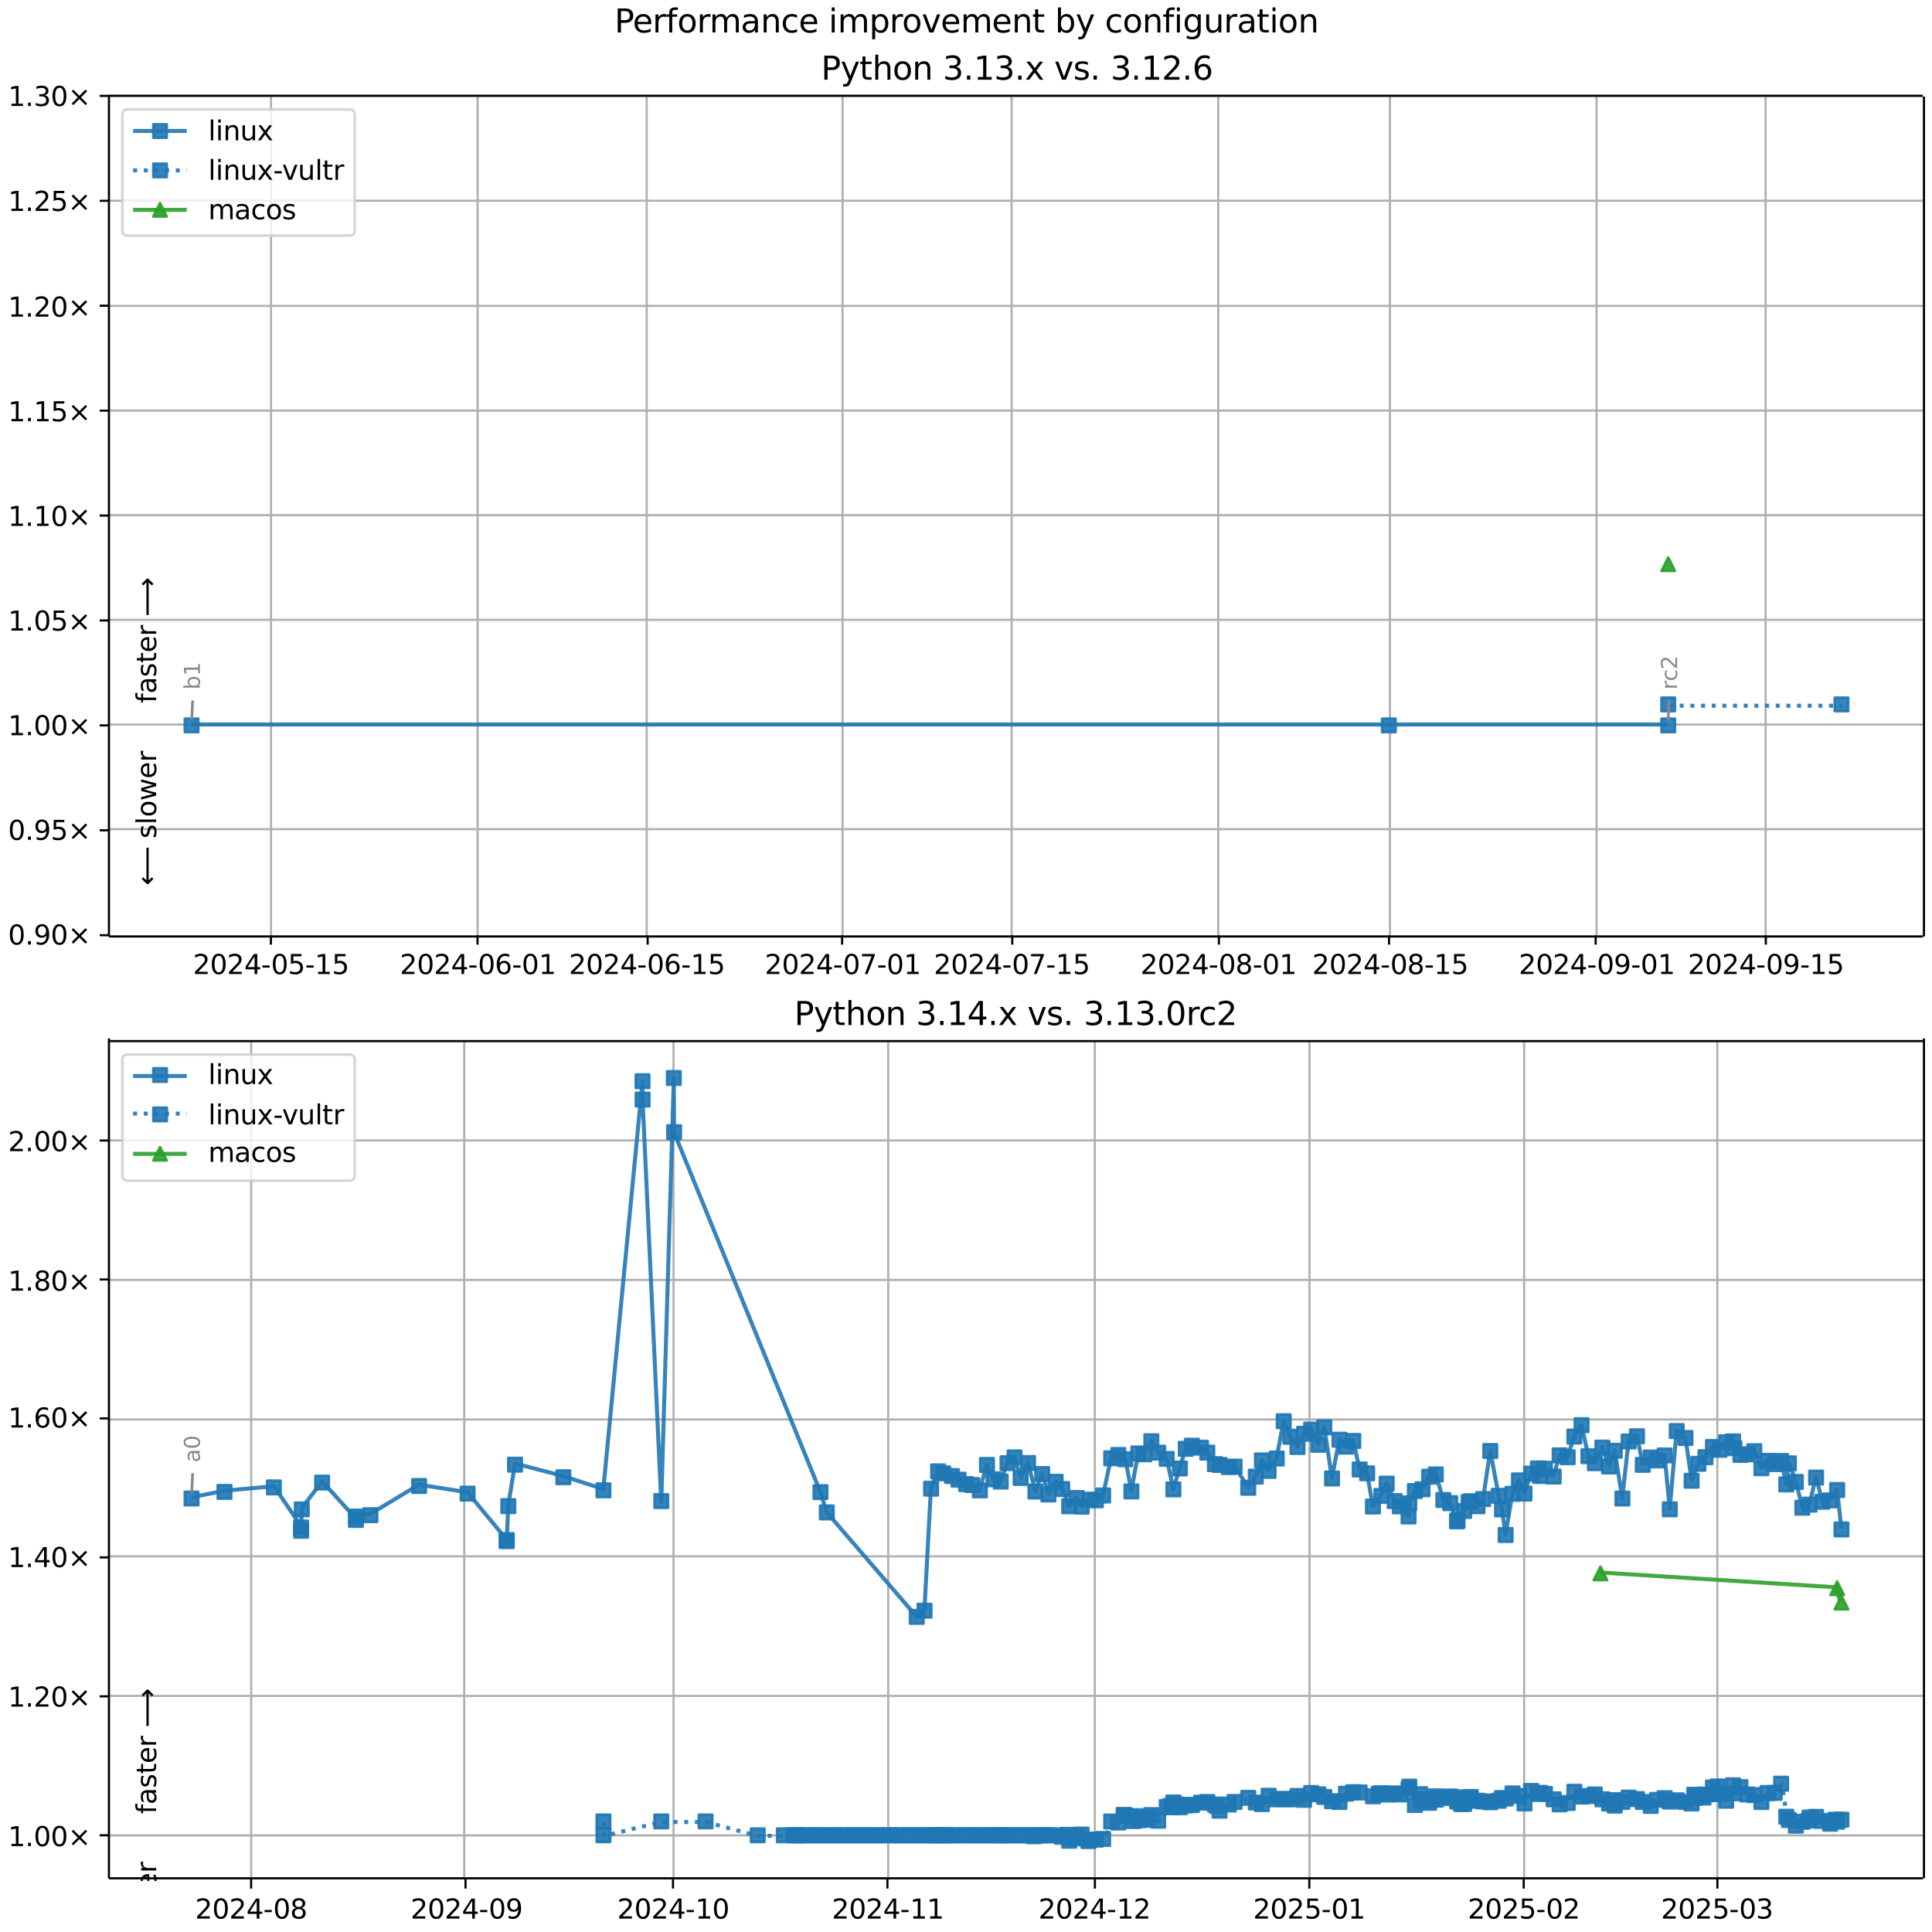 <?xml version="1.0" encoding="UTF-8"?>
<!DOCTYPE svg  PUBLIC '-//W3C//DTD SVG 1.1//EN'  'http://www.w3.org/Graphics/SVG/1.1/DTD/svg11.dtd'>
<svg width="720pt" height="720pt" version="1.1" viewBox="0 0 720 720" xmlns="http://www.w3.org/2000/svg" xmlns:xlink="http://www.w3.org/1999/xlink">
<defs>
<style type="text/css">*{stroke-linejoin: round; stroke-linecap: butt}</style>
</defs>
<path d="m0 720h720v-720h-720z" fill="#fff"/>
<path d="m40.6 349h676v-313h-676z" fill="#fff"/>
<path d="m101 349v-313" clip-path="url(#f)" fill="none" stroke="#b0b0b0" stroke-linecap="square" stroke-width=".8"/>
<defs>
<path id="i" d="m0 0v3.5" stroke="#000" stroke-width=".8"/>
</defs>
<use x="100.953" y="348.529" stroke="#000000" stroke-width=".8" xlink:href="#i"/>
<g transform="translate(71.9 363) scale(.1 -.1)">
<defs>
<path id="c" transform="scale(.016)" d="m1228 531h2203v-531h-2962v531q359 372 979 998 621 627 780 809 303 340 423 576 121 236 121 464 0 372-261 606-261 235-680 235-297 0-627-103-329-103-704-313v638q381 153 712 231 332 78 607 78 725 0 1156-363 431-362 431-968 0-288-108-546-107-257-392-607-78-91-497-524-418-433-1181-1211z"/>
<path id="b" transform="scale(.016)" d="m2034 4250q-487 0-733-480-245-479-245-1442 0-959 245-1439 246-480 733-480 491 0 736 480 246 480 246 1439 0 963-246 1442-245 480-736 480zm0 500q785 0 1199-621 414-620 414-1801 0-1178-414-1799-414-620-1199-620-784 0-1198 620-414 621-414 1799 0 1181 414 1801 414 621 1198 621z"/>
<path id="j" transform="scale(.016)" d="m2419 4116-1594-2491h1594v2491zm-166 550h794v-3041h666v-525h-666v-1100h-628v1100h-2106v609l1940 2957z"/>
<path id="e" transform="scale(.016)" d="m313 2009h1684v-512h-1684v512z"/>
<path id="m" transform="scale(.016)" d="m691 4666h2478v-532h-1900v-1143q137 47 274 70 138 23 276 23 781 0 1237-428 457-428 457-1159 0-753-469-1171-469-417-1322-417-294 0-599 50-304 50-629 150v635q281-153 581-228t634-75q541 0 856 284 316 284 316 772 0 487-316 771-315 285-856 285-253 0-505-56-251-56-513-175v2344z"/>
<path id="d" transform="scale(.016)" d="m794 531h1031v3560l-1122-225v575l1116 225h631v-4135h1031v-531h-2687v531z"/>
</defs>
<use xlink:href="#c"/>
<use transform="translate(63.6)" xlink:href="#b"/>
<use transform="translate(127)" xlink:href="#c"/>
<use transform="translate(191)" xlink:href="#j"/>
<use transform="translate(254)" xlink:href="#e"/>
<use transform="translate(291)" xlink:href="#b"/>
<use transform="translate(354)" xlink:href="#m"/>
<use transform="translate(418)" xlink:href="#e"/>
<use transform="translate(454)" xlink:href="#d"/>
<use transform="translate(518)" xlink:href="#m"/>
</g>
<path d="m178 349v-313" clip-path="url(#f)" fill="none" stroke="#b0b0b0" stroke-linecap="square" stroke-width=".8"/>
<use x="177.953" y="348.529" stroke="#000000" stroke-width=".8" xlink:href="#i"/>
<g transform="translate(149 363) scale(.1 -.1)">
<defs>
<path id="ag" transform="scale(.016)" d="m2113 2584q-425 0-674-291-248-290-248-796 0-503 248-796 249-292 674-292t673 292q248 293 248 796 0 506-248 796-248 291-673 291zm1253 1979v-575q-238 112-480 171-242 60-480 60-625 0-955-422-329-422-376-1275 184 272 462 417 279 145 613 145 703 0 1111-427 408-426 408-1160 0-719-425-1154-425-434-1131-434-810 0-1238 620-428 621-428 1799 0 1106 525 1764t1409 658q238 0 480-47t505-140z"/>
</defs>
<use xlink:href="#c"/>
<use transform="translate(63.6)" xlink:href="#b"/>
<use transform="translate(127)" xlink:href="#c"/>
<use transform="translate(191)" xlink:href="#j"/>
<use transform="translate(254)" xlink:href="#e"/>
<use transform="translate(291)" xlink:href="#b"/>
<use transform="translate(354)" xlink:href="#ag"/>
<use transform="translate(418)" xlink:href="#e"/>
<use transform="translate(454)" xlink:href="#b"/>
<use transform="translate(518)" xlink:href="#d"/>
</g>
<path d="m241 349v-313" clip-path="url(#f)" fill="none" stroke="#b0b0b0" stroke-linecap="square" stroke-width=".8"/>
<use x="241.365" y="348.529" stroke="#000000" stroke-width=".8" xlink:href="#i"/>
<g transform="translate(212 363) scale(.1 -.1)">
<use xlink:href="#c"/>
<use transform="translate(63.6)" xlink:href="#b"/>
<use transform="translate(127)" xlink:href="#c"/>
<use transform="translate(191)" xlink:href="#j"/>
<use transform="translate(254)" xlink:href="#e"/>
<use transform="translate(291)" xlink:href="#b"/>
<use transform="translate(354)" xlink:href="#ag"/>
<use transform="translate(418)" xlink:href="#e"/>
<use transform="translate(454)" xlink:href="#d"/>
<use transform="translate(518)" xlink:href="#m"/>
</g>
<path d="m314 349v-313" clip-path="url(#f)" fill="none" stroke="#b0b0b0" stroke-linecap="square" stroke-width=".8"/>
<use x="313.835" y="348.529" stroke="#000000" stroke-width=".8" xlink:href="#i"/>
<g transform="translate(285 363) scale(.1 -.1)">
<defs>
<path id="am" transform="scale(.016)" d="m525 4666h3e3v-269l-1694-4397h-659l1594 4134h-2241v532z"/>
</defs>
<use xlink:href="#c"/>
<use transform="translate(63.6)" xlink:href="#b"/>
<use transform="translate(127)" xlink:href="#c"/>
<use transform="translate(191)" xlink:href="#j"/>
<use transform="translate(254)" xlink:href="#e"/>
<use transform="translate(291)" xlink:href="#b"/>
<use transform="translate(354)" xlink:href="#am"/>
<use transform="translate(418)" xlink:href="#e"/>
<use transform="translate(454)" xlink:href="#b"/>
<use transform="translate(518)" xlink:href="#d"/>
</g>
<path d="m377 349v-313" clip-path="url(#f)" fill="none" stroke="#b0b0b0" stroke-linecap="square" stroke-width=".8"/>
<use x="377.247" y="348.529" stroke="#000000" stroke-width=".8" xlink:href="#i"/>
<g transform="translate(348 363) scale(.1 -.1)">
<use xlink:href="#c"/>
<use transform="translate(63.6)" xlink:href="#b"/>
<use transform="translate(127)" xlink:href="#c"/>
<use transform="translate(191)" xlink:href="#j"/>
<use transform="translate(254)" xlink:href="#e"/>
<use transform="translate(291)" xlink:href="#b"/>
<use transform="translate(354)" xlink:href="#am"/>
<use transform="translate(418)" xlink:href="#e"/>
<use transform="translate(454)" xlink:href="#d"/>
<use transform="translate(518)" xlink:href="#m"/>
</g>
<path d="m454 349v-313" clip-path="url(#f)" fill="none" stroke="#b0b0b0" stroke-linecap="square" stroke-width=".8"/>
<use x="454.247" y="348.529" stroke="#000000" stroke-width=".8" xlink:href="#i"/>
<g transform="translate(425 363) scale(.1 -.1)">
<defs>
<path id="af" transform="scale(.016)" d="m2034 2216q-450 0-708-241-257-241-257-662 0-422 257-663 258-241 708-241t709 242q260 243 260 662 0 421-258 662-257 241-711 241zm-631 268q-406 100-633 378-226 279-226 679 0 559 398 884 399 325 1092 325 697 0 1094-325t397-884q0-400-227-679-226-278-629-378 456-106 710-416 255-309 255-755 0-679-414-1042-414-362-1186-362-771 0-1186 362-414 363-414 1042 0 446 256 755 257 310 713 416zm-231 997q0-362 226-565 227-203 636-203 407 0 636 203 230 203 230 565 0 363-230 566-229 203-636 203-409 0-636-203-226-203-226-566z"/>
</defs>
<use xlink:href="#c"/>
<use transform="translate(63.6)" xlink:href="#b"/>
<use transform="translate(127)" xlink:href="#c"/>
<use transform="translate(191)" xlink:href="#j"/>
<use transform="translate(254)" xlink:href="#e"/>
<use transform="translate(291)" xlink:href="#b"/>
<use transform="translate(354)" xlink:href="#af"/>
<use transform="translate(418)" xlink:href="#e"/>
<use transform="translate(454)" xlink:href="#b"/>
<use transform="translate(518)" xlink:href="#d"/>
</g>
<path d="m518 349v-313" clip-path="url(#f)" fill="none" stroke="#b0b0b0" stroke-linecap="square" stroke-width=".8"/>
<use x="517.659" y="348.529" stroke="#000000" stroke-width=".8" xlink:href="#i"/>
<g transform="translate(489 363) scale(.1 -.1)">
<use xlink:href="#c"/>
<use transform="translate(63.6)" xlink:href="#b"/>
<use transform="translate(127)" xlink:href="#c"/>
<use transform="translate(191)" xlink:href="#j"/>
<use transform="translate(254)" xlink:href="#e"/>
<use transform="translate(291)" xlink:href="#b"/>
<use transform="translate(354)" xlink:href="#af"/>
<use transform="translate(418)" xlink:href="#e"/>
<use transform="translate(454)" xlink:href="#d"/>
<use transform="translate(518)" xlink:href="#m"/>
</g>
<path d="m595 349v-313" clip-path="url(#f)" fill="none" stroke="#b0b0b0" stroke-linecap="square" stroke-width=".8"/>
<use x="594.659" y="348.529" stroke="#000000" stroke-width=".8" xlink:href="#i"/>
<g transform="translate(566 363) scale(.1 -.1)">
<defs>
<path id="ad" transform="scale(.016)" d="m703 97v575q238-113 481-172 244-59 479-59 625 0 954 420 330 420 377 1277-181-269-460-413-278-144-615-144-700 0-1108 423-408 424-408 1159 0 718 425 1152 425 435 1131 435 810 0 1236-621 427-620 427-1801 0-1103-524-1761-523-658-1407-658-238 0-482 47-243 47-506 141zm1256 1978q425 0 673 290 249 291 249 798 0 503-249 795-248 292-673 292t-673-292-248-795q0-507 248-798 248-290 673-290z"/>
</defs>
<use xlink:href="#c"/>
<use transform="translate(63.6)" xlink:href="#b"/>
<use transform="translate(127)" xlink:href="#c"/>
<use transform="translate(191)" xlink:href="#j"/>
<use transform="translate(254)" xlink:href="#e"/>
<use transform="translate(291)" xlink:href="#b"/>
<use transform="translate(354)" xlink:href="#ad"/>
<use transform="translate(418)" xlink:href="#e"/>
<use transform="translate(454)" xlink:href="#b"/>
<use transform="translate(518)" xlink:href="#d"/>
</g>
<path d="m658 349v-313" clip-path="url(#f)" fill="none" stroke="#b0b0b0" stroke-linecap="square" stroke-width=".8"/>
<use x="658.071" y="348.529" stroke="#000000" stroke-width=".8" xlink:href="#i"/>
<g transform="translate(629 363) scale(.1 -.1)">
<use xlink:href="#c"/>
<use transform="translate(63.6)" xlink:href="#b"/>
<use transform="translate(127)" xlink:href="#c"/>
<use transform="translate(191)" xlink:href="#j"/>
<use transform="translate(254)" xlink:href="#e"/>
<use transform="translate(291)" xlink:href="#b"/>
<use transform="translate(354)" xlink:href="#ad"/>
<use transform="translate(418)" xlink:href="#e"/>
<use transform="translate(454)" xlink:href="#d"/>
<use transform="translate(518)" xlink:href="#m"/>
</g>
<path d="m40.6 349h676" clip-path="url(#f)" fill="none" stroke="#b0b0b0" stroke-linecap="square" stroke-width=".8"/>
<defs>
<path id="k" d="m0 0h-3.5" stroke="#000" stroke-width=".8"/>
</defs>
<use x="40.646" y="348.529" stroke="#000000" stroke-width=".8" xlink:href="#k"/>
<g transform="translate(3 352) scale(.1 -.1)">
<defs>
<path id="g" transform="scale(.016)" d="m684 794h660v-794h-660v794z"/>
<path id="l" transform="scale(.016)" d="m4488 3438-1429-1435 1429-1428-372-378-1435 1434-1434-1434-369 378 1425 1428-1425 1435 369 378 1434-1435 1435 1435 372-378z"/>
</defs>
<use xlink:href="#b"/>
<use transform="translate(63.6)" xlink:href="#g"/>
<use transform="translate(95.4)" xlink:href="#ad"/>
<use transform="translate(159)" xlink:href="#b"/>
<use transform="translate(223)" xlink:href="#l"/>
</g>
<path d="m40.6 309h676" clip-path="url(#f)" fill="none" stroke="#b0b0b0" stroke-linecap="square" stroke-width=".8"/>
<use x="40.646" y="309.429" stroke="#000000" stroke-width=".8" xlink:href="#k"/>
<g transform="translate(3 313) scale(.1 -.1)">
<use xlink:href="#b"/>
<use transform="translate(63.6)" xlink:href="#g"/>
<use transform="translate(95.4)" xlink:href="#ad"/>
<use transform="translate(159)" xlink:href="#m"/>
<use transform="translate(223)" xlink:href="#l"/>
</g>
<path d="m40.6 270h676" clip-path="url(#f)" fill="none" stroke="#b0b0b0" stroke-linecap="square" stroke-width=".8"/>
<use x="40.646" y="270.33" stroke="#000000" stroke-width=".8" xlink:href="#k"/>
<g transform="translate(3 274) scale(.1 -.1)">
<use xlink:href="#d"/>
<use transform="translate(63.6)" xlink:href="#g"/>
<use transform="translate(95.4)" xlink:href="#b"/>
<use transform="translate(159)" xlink:href="#b"/>
<use transform="translate(223)" xlink:href="#l"/>
</g>
<path d="m40.6 231h676" clip-path="url(#f)" fill="none" stroke="#b0b0b0" stroke-linecap="square" stroke-width=".8"/>
<use x="40.646" y="231.23" stroke="#000000" stroke-width=".8" xlink:href="#k"/>
<g transform="translate(3 235) scale(.1 -.1)">
<use xlink:href="#d"/>
<use transform="translate(63.6)" xlink:href="#g"/>
<use transform="translate(95.4)" xlink:href="#b"/>
<use transform="translate(159)" xlink:href="#m"/>
<use transform="translate(223)" xlink:href="#l"/>
</g>
<path d="m40.6 192h676" clip-path="url(#f)" fill="none" stroke="#b0b0b0" stroke-linecap="square" stroke-width=".8"/>
<use x="40.646" y="192.131" stroke="#000000" stroke-width=".8" xlink:href="#k"/>
<g transform="translate(3 196) scale(.1 -.1)">
<use xlink:href="#d"/>
<use transform="translate(63.6)" xlink:href="#g"/>
<use transform="translate(95.4)" xlink:href="#d"/>
<use transform="translate(159)" xlink:href="#b"/>
<use transform="translate(223)" xlink:href="#l"/>
</g>
<path d="m40.6 153h676" clip-path="url(#f)" fill="none" stroke="#b0b0b0" stroke-linecap="square" stroke-width=".8"/>
<use x="40.646" y="153.031" stroke="#000000" stroke-width=".8" xlink:href="#k"/>
<g transform="translate(3 157) scale(.1 -.1)">
<use xlink:href="#d"/>
<use transform="translate(63.6)" xlink:href="#g"/>
<use transform="translate(95.4)" xlink:href="#d"/>
<use transform="translate(159)" xlink:href="#m"/>
<use transform="translate(223)" xlink:href="#l"/>
</g>
<path d="m40.6 114h676" clip-path="url(#f)" fill="none" stroke="#b0b0b0" stroke-linecap="square" stroke-width=".8"/>
<use x="40.646" y="113.932" stroke="#000000" stroke-width=".8" xlink:href="#k"/>
<g transform="translate(3 118) scale(.1 -.1)">
<use xlink:href="#d"/>
<use transform="translate(63.6)" xlink:href="#g"/>
<use transform="translate(95.4)" xlink:href="#c"/>
<use transform="translate(159)" xlink:href="#b"/>
<use transform="translate(223)" xlink:href="#l"/>
</g>
<path d="m40.6 74.8h676" clip-path="url(#f)" fill="none" stroke="#b0b0b0" stroke-linecap="square" stroke-width=".8"/>
<use x="40.646" y="74.832" stroke="#000000" stroke-width=".8" xlink:href="#k"/>
<g transform="translate(3 78.6) scale(.1 -.1)">
<use xlink:href="#d"/>
<use transform="translate(63.6)" xlink:href="#g"/>
<use transform="translate(95.4)" xlink:href="#c"/>
<use transform="translate(159)" xlink:href="#m"/>
<use transform="translate(223)" xlink:href="#l"/>
</g>
<path d="m40.6 35.7h676" clip-path="url(#f)" fill="none" stroke="#b0b0b0" stroke-linecap="square" stroke-width=".8"/>
<use x="40.646" y="35.733" stroke="#000000" stroke-width=".8" xlink:href="#k"/>
<g transform="translate(3 39.5) scale(.1 -.1)">
<defs>
<path id="u" transform="scale(.016)" d="m2597 2516q453-97 707-404 255-306 255-756 0-690-475-1069-475-378-1350-378-293 0-604 58t-642 174v609q262-153 574-231 313-78 654-78 593 0 904 234t311 681q0 413-289 645-289 233-804 233h-544v519h569q465 0 712 186t247 536q0 359-255 551-254 193-729 193-260 0-557-57-297-56-653-174v562q360 100 674 150t592 50q719 0 1137-327 419-326 419-882 0-388-222-655t-631-370z"/>
</defs>
<use xlink:href="#d"/>
<use transform="translate(63.6)" xlink:href="#g"/>
<use transform="translate(95.4)" xlink:href="#u"/>
<use transform="translate(159)" xlink:href="#b"/>
<use transform="translate(223)" xlink:href="#l"/>
</g>
<path d="m71.4 270h446 104" clip-path="url(#f)" fill="none" stroke="#1f77b4" stroke-linecap="square" stroke-opacity=".9" stroke-width="1.5"/>
<defs>
<path id="a" d="m-2.5 2.5h5v-5h-5z" stroke="#1f77b4" stroke-opacity=".9"/>
</defs>
<g clip-path="url(#f)" fill="#1f77b4" fill-opacity=".9" stroke="#1f77b4" stroke-opacity=".9">
<use x="71.389" y="270.33" xlink:href="#a"/>
<use x="517.569" y="270.33" xlink:href="#a"/>
<use x="621.695" y="270.33" xlink:href="#a"/>
</g>
<g stroke="#1f77b4" stroke-opacity=".9">
<path d="m622 263h64.6" clip-path="url(#f)" fill="none" stroke-dasharray="1.5,2.475" stroke-width="1.5"/>
<g clip-path="url(#f)" fill="#1f77b4" fill-opacity=".9">
<use x="621.695" y="262.51" xlink:href="#a"/>
<use x="686.256" y="262.51" xlink:href="#a"/>
</g>
</g>
<path d="m622 210" clip-path="url(#f)" fill="none" stroke="#2ca02c" stroke-linecap="square" stroke-opacity=".9" stroke-width="1.5"/>
<defs>
<path id="y" d="m0-2.5-2.5 5h5z" stroke="#2ca02c" stroke-opacity=".9"/>
</defs>
<g clip-path="url(#f)">
<use x="621.695" y="210.261" fill="#2ca02c" fill-opacity=".9" stroke="#2ca02c" stroke-opacity=".9" xlink:href="#y"/>
</g>
<path d="m40.6 349v-313" fill="none" stroke="#000" stroke-linecap="square" stroke-width=".8"/>
<path d="m717 349v-313" fill="none" stroke="#000" stroke-linecap="square" stroke-width=".8"/>
<path d="m40.6 349h676" fill="none" stroke="#000" stroke-linecap="square" stroke-width=".8"/>
<path d="m40.6 35.7h676" fill="none" stroke="#000" stroke-linecap="square" stroke-width=".8"/>
<path d="m71.8 261-0.348 7.35" fill="none" stroke="#888" stroke-linecap="round"/>
<g transform="translate(74.5 257) rotate(-90) scale(.08 -.08)" fill="#888">
<defs>
<path id="al" transform="scale(.016)" d="m3116 1747q0 634-261 995t-717 361q-457 0-718-361t-261-995 261-995 718-361q456 0 717 361t261 995zm-1957 1222q182 312 458 463 277 152 661 152 638 0 1036-506 399-506 399-1331t-399-1332q-398-506-1036-506-384 0-661 152-276 152-458 464v-525h-578v4863h578v-1894z"/>
</defs>
<use xlink:href="#al"/>
<use transform="translate(63.5)" xlink:href="#d"/>
</g>
<path d="m622 261-0.326 7.34" fill="none" stroke="#888" stroke-linecap="round"/>
<g transform="translate(625 257) rotate(-90) scale(.08 -.08)" fill="#888">
<defs>
<path id="n" transform="scale(.016)" d="m2631 2963q-97 56-211 82-114 27-251 27-488 0-749-317t-261-911v-1844h-578v3500h578v-544q182 319 472 473 291 155 707 155 59 0 131-8 72-7 159-23l3-590z"/>
<path id="aa" transform="scale(.016)" d="m3122 3366v-538q-244 135-489 202t-495 67q-560 0-870-355-309-354-309-995t309-996q310-354 870-354 250 0 495 67t489 202v-532q-241-112-499-168-257-57-548-57-791 0-1257 497-465 497-465 1341 0 856 470 1346 471 491 1290 491 265 0 518-55 253-54 491-163z"/>
</defs>
<use xlink:href="#n"/>
<use transform="translate(38.9)" xlink:href="#aa"/>
<use transform="translate(93.8)" xlink:href="#c"/>
</g>
<g clip-path="url(#f)">
<g transform="translate(58.2 262) rotate(-90) scale(.1 -.1)">
<defs>
<path id="ae" transform="scale(.016)" d="m2375 4863v-479h-550q-309 0-430-125-120-125-120-450v-309h947v-447h-947v-3053h-578v3053h-550v447h550v244q0 584 272 851 272 268 862 268h544z"/>
<path id="x" transform="scale(.016)" d="m2194 1759q-697 0-966-159t-269-544q0-306 202-486 202-179 548-179 479 0 768 339t289 901v128h-572zm1147 238v-2e3h-575v531q-197-318-491-470t-719-152q-537 0-855 302-317 302-317 808 0 590 395 890 396 300 1180 300h807v57q0 397-261 614t-733 217q-300 0-585-72-284-72-546-216v532q315 122 612 182 297 61 578 61 760 0 1135-394 375-393 375-1193z"/>
<path id="r" transform="scale(.016)" d="m2834 3397v-544q-243 125-506 187-262 63-544 63-428 0-642-131t-214-394q0-200 153-314t616-217l197-44q612-131 870-370t258-667q0-488-386-773-386-284-1061-284-281 0-586 55t-642 164v594q319-166 628-249 309-82 613-82 406 0 624 139 219 139 219 392 0 234-158 359-157 125-692 241l-200 47q-534 112-772 345-237 233-237 639 0 494 350 762 350 269 994 269 318 0 599-47 282-46 519-140z"/>
<path id="q" transform="scale(.016)" d="m1172 4494v-994h1184v-447h-1184v-1900q0-428 117-550t477-122h590v-481h-590q-666 0-919 248-253 249-253 905v1900h-422v447h422v994h578z"/>
<path id="t" transform="scale(.016)" d="m3597 1894v-281h-2644q38-594 358-905t892-311q331 0 642 81t618 244v-544q-310-131-635-200t-659-69q-838 0-1327 487-489 488-489 1320 0 859 464 1363 464 505 1252 505 706 0 1117-455 411-454 411-1235zm-575 169q-6 471-264 752-258 282-683 282-481 0-770-272t-333-766l2050 4z"/>
<path id="an" transform="scale(.016)" d="m8863 2147v-281l-1229-1228-375 375 729 728h-7622v531h7622l-729 728 375 375 1229-1228z"/>
</defs>
<use xlink:href="#ae"/>
<use transform="translate(35.2)" xlink:href="#x"/>
<use transform="translate(96.5)" xlink:href="#r"/>
<use transform="translate(149)" xlink:href="#q"/>
<use transform="translate(188)" xlink:href="#t"/>
<use transform="translate(249)" xlink:href="#n"/>
<use transform="translate(290)" xlink:href="#DejaVuSans-20"/>
<use transform="translate(322)" xlink:href="#an"/>
</g>
</g>
<g clip-path="url(#f)">
<g transform="translate(58.2 330) rotate(-90) scale(.1 -.1)">
<defs>
<path id="ao" transform="scale(.016)" d="m313 1866v281l1228 1228 375-375-728-728h7621v-531h-7621l728-728-375-375-1228 1228z"/>
<path id="s" transform="scale(.016)" d="m603 4863h575v-4863h-575v4863z"/>
<path id="o" transform="scale(.016)" d="m1959 3097q-462 0-731-361t-269-989 267-989q268-361 733-361 460 0 728 362 269 363 269 988 0 622-269 986-268 364-728 364zm0 487q750 0 1178-488 429-487 429-1349 0-859-429-1349-428-489-1178-489-753 0-1180 489-426 490-426 1349 0 862 426 1349 427 488 1180 488z"/>
<path id="aj" transform="scale(.016)" d="m269 3500h575l719-2731 715 2731h678l719-2731 716 2731h575l-916-3500h-678l-753 2869-756-2869h-679l-915 3500z"/>
</defs>
<use xlink:href="#ao"/>
<use transform="translate(143)" xlink:href="#DejaVuSans-20"/>
<use transform="translate(175)" xlink:href="#r"/>
<use transform="translate(227)" xlink:href="#s"/>
<use transform="translate(255)" xlink:href="#o"/>
<use transform="translate(316)" xlink:href="#aj"/>
<use transform="translate(398)" xlink:href="#t"/>
<use transform="translate(460)" xlink:href="#n"/>
</g>
</g>
<g transform="translate(306 29.7) scale(.12 -.12)">
<defs>
<path id="ai" transform="scale(.016)" d="m1259 4147v-1753h794q441 0 681 228 241 228 241 650 0 419-241 647-240 228-681 228h-794zm-631 519h1425q785 0 1186-355 402-355 402-1039 0-691-402-1044-401-353-1186-353h-794v-1875h-631v4666z"/>
<path id="ah" transform="scale(.016)" d="m2059-325q-243-625-475-815-231-191-618-191h-460v481h338q237 0 368 113 132 112 291 531l103 262-1415 3444h609l1094-2737 1094 2737h609l-1538-3825z"/>
<path id="ak" transform="scale(.016)" d="m3513 2113v-2113h-575v2094q0 497-194 743-194 247-581 247-466 0-735-297-269-296-269-809v-1978h-578v4863h578v-1907q207 316 486 472 280 156 646 156 603 0 912-373 310-373 310-1098z"/>
<path id="p" transform="scale(.016)" d="m3513 2113v-2113h-575v2094q0 497-194 743-194 247-581 247-466 0-735-297-269-296-269-809v-1978h-578v3500h578v-544q207 316 486 472 280 156 646 156 603 0 912-373 310-373 310-1098z"/>
<path id="z" transform="scale(.016)" d="m3513 3500-1266-1703 1331-1797h-678l-1019 1375-1018-1375h-679l1360 1831-1244 1669h678l928-1247 928 1247h679z"/>
<path id="ab" transform="scale(.016)" d="m191 3500h609l1094-2937 1094 2937h609l-1313-3500h-781l-1312 3500z"/>
</defs>
<use xlink:href="#ai"/>
<use transform="translate(60.3)" xlink:href="#ah"/>
<use transform="translate(119)" xlink:href="#q"/>
<use transform="translate(159)" xlink:href="#ak"/>
<use transform="translate(222)" xlink:href="#o"/>
<use transform="translate(283)" xlink:href="#p"/>
<use transform="translate(347)" xlink:href="#DejaVuSans-20"/>
<use transform="translate(378)" xlink:href="#u"/>
<use transform="translate(442)" xlink:href="#g"/>
<use transform="translate(474)" xlink:href="#d"/>
<use transform="translate(537)" xlink:href="#u"/>
<use transform="translate(601)" xlink:href="#g"/>
<use transform="translate(633)" xlink:href="#z"/>
<use transform="translate(692)" xlink:href="#DejaVuSans-20"/>
<use transform="translate(724)" xlink:href="#ab"/>
<use transform="translate(783)" xlink:href="#r"/>
<use transform="translate(835)" xlink:href="#g"/>
<use transform="translate(867)" xlink:href="#DejaVuSans-20"/>
<use transform="translate(899)" xlink:href="#u"/>
<use transform="translate(962)" xlink:href="#g"/>
<use transform="translate(994)" xlink:href="#d"/>
<use transform="translate(1058)" xlink:href="#c"/>
<use transform="translate(1121)" xlink:href="#g"/>
<use transform="translate(1153)" xlink:href="#ag"/>
</g>
<path d="m47.6 87.8h82.6q2 0 2-2v-43q0-2-2-2h-82.6q-2 0-2 2v43q0 2 2 2z" fill="#fff" opacity=".8" stroke="#ccc"/>
<path d="m49.6 48.8h10 10" fill="none" stroke="#1f77b4" stroke-linecap="square" stroke-opacity=".9" stroke-width="1.5"/>
<use x="59.646" y="48.831" fill="#1f77b4" fill-opacity=".9" stroke="#1f77b4" stroke-opacity=".9" xlink:href="#a"/>
<g transform="translate(77.6 52.3) scale(.1 -.1)">
<defs>
<path id="w" transform="scale(.016)" d="m603 3500h575v-3500h-575v3500zm0 1363h575v-729h-575v729z"/>
<path id="v" transform="scale(.016)" d="m544 1381v2119h575v-2097q0-497 193-746 194-248 582-248 465 0 735 297 271 297 271 810v1984h575v-3500h-575v538q-209-319-486-474-276-155-642-155-603 0-916 375-312 375-312 1097zm1447 2203z"/>
</defs>
<use xlink:href="#s"/>
<use transform="translate(27.8)" xlink:href="#w"/>
<use transform="translate(55.6)" xlink:href="#p"/>
<use transform="translate(119)" xlink:href="#v"/>
<use transform="translate(182)" xlink:href="#z"/>
</g>
<path d="m49.6 63.5h10 10" fill="none" stroke="#1f77b4" stroke-dasharray="1.5,2.475" stroke-opacity=".9" stroke-width="1.5"/>
<use x="59.646" y="63.509" fill="#1f77b4" fill-opacity=".9" stroke="#1f77b4" stroke-opacity=".9" xlink:href="#a"/>
<g transform="translate(77.6 67) scale(.1 -.1)">
<use xlink:href="#s"/>
<use transform="translate(27.8)" xlink:href="#w"/>
<use transform="translate(55.6)" xlink:href="#p"/>
<use transform="translate(119)" xlink:href="#v"/>
<use transform="translate(182)" xlink:href="#z"/>
<use transform="translate(242)" xlink:href="#e"/>
<use transform="translate(275)" xlink:href="#ab"/>
<use transform="translate(334)" xlink:href="#v"/>
<use transform="translate(398)" xlink:href="#s"/>
<use transform="translate(425)" xlink:href="#q"/>
<use transform="translate(465)" xlink:href="#n"/>
</g>
<path d="m49.6 78.2h10 10" fill="none" stroke="#2ca02c" stroke-linecap="square" stroke-opacity=".9" stroke-width="1.5"/>
<use x="59.646" y="78.187" fill="#2ca02c" fill-opacity=".9" stroke="#2ca02c" stroke-opacity=".9" xlink:href="#y"/>
<g transform="translate(77.6 81.7) scale(.1 -.1)">
<defs>
<path id="ac" transform="scale(.016)" d="m3328 2828q216 388 516 572t706 184q547 0 844-383 297-382 297-1088v-2113h-578v2094q0 503-179 746-178 244-543 244-447 0-707-297-259-296-259-809v-1978h-578v2094q0 506-178 748t-550 242q-441 0-701-298-259-298-259-808v-1978h-578v3500h578v-544q197 322 472 475t653 153q382 0 649-194 267-193 395-562z"/>
</defs>
<use xlink:href="#ac"/>
<use transform="translate(97.4)" xlink:href="#x"/>
<use transform="translate(159)" xlink:href="#aa"/>
<use transform="translate(214)" xlink:href="#o"/>
<use transform="translate(275)" xlink:href="#r"/>
</g>
<path d="m40.6 700h676v-313h-676z" fill="#fff"/>
<path d="m93.6 700v-313" clip-path="url(#h)" fill="none" stroke="#b0b0b0" stroke-linecap="square" stroke-width=".8"/>
<use x="93.581" y="700.322" stroke="#000000" stroke-width=".8" xlink:href="#i"/>
<g transform="translate(72.7 715) scale(.1 -.1)">
<use xlink:href="#c"/>
<use transform="translate(63.6)" xlink:href="#b"/>
<use transform="translate(127)" xlink:href="#c"/>
<use transform="translate(191)" xlink:href="#j"/>
<use transform="translate(254)" xlink:href="#e"/>
<use transform="translate(291)" xlink:href="#b"/>
<use transform="translate(354)" xlink:href="#af"/>
</g>
<path d="m173 700v-313" clip-path="url(#h)" fill="none" stroke="#b0b0b0" stroke-linecap="square" stroke-width=".8"/>
<use x="173.485" y="700.322" stroke="#000000" stroke-width=".8" xlink:href="#i"/>
<g transform="translate(153 715) scale(.1 -.1)">
<use xlink:href="#c"/>
<use transform="translate(63.6)" xlink:href="#b"/>
<use transform="translate(127)" xlink:href="#c"/>
<use transform="translate(191)" xlink:href="#j"/>
<use transform="translate(254)" xlink:href="#e"/>
<use transform="translate(291)" xlink:href="#b"/>
<use transform="translate(354)" xlink:href="#ad"/>
</g>
<path d="m251 700v-313" clip-path="url(#h)" fill="none" stroke="#b0b0b0" stroke-linecap="square" stroke-width=".8"/>
<use x="250.811" y="700.322" stroke="#000000" stroke-width=".8" xlink:href="#i"/>
<g transform="translate(230 715) scale(.1 -.1)">
<use xlink:href="#c"/>
<use transform="translate(63.6)" xlink:href="#b"/>
<use transform="translate(127)" xlink:href="#c"/>
<use transform="translate(191)" xlink:href="#j"/>
<use transform="translate(254)" xlink:href="#e"/>
<use transform="translate(291)" xlink:href="#d"/>
<use transform="translate(354)" xlink:href="#b"/>
</g>
<path d="m331 700v-313" clip-path="url(#h)" fill="none" stroke="#b0b0b0" stroke-linecap="square" stroke-width=".8"/>
<use x="330.715" y="700.322" stroke="#000000" stroke-width=".8" xlink:href="#i"/>
<g transform="translate(310 715) scale(.1 -.1)">
<use xlink:href="#c"/>
<use transform="translate(63.6)" xlink:href="#b"/>
<use transform="translate(127)" xlink:href="#c"/>
<use transform="translate(191)" xlink:href="#j"/>
<use transform="translate(254)" xlink:href="#e"/>
<use transform="translate(291)" xlink:href="#d"/>
<use transform="translate(354)" xlink:href="#d"/>
</g>
<path d="m408 700v-313" clip-path="url(#h)" fill="none" stroke="#b0b0b0" stroke-linecap="square" stroke-width=".8"/>
<use x="408.041" y="700.322" stroke="#000000" stroke-width=".8" xlink:href="#i"/>
<g transform="translate(387 715) scale(.1 -.1)">
<use xlink:href="#c"/>
<use transform="translate(63.6)" xlink:href="#b"/>
<use transform="translate(127)" xlink:href="#c"/>
<use transform="translate(191)" xlink:href="#j"/>
<use transform="translate(254)" xlink:href="#e"/>
<use transform="translate(291)" xlink:href="#d"/>
<use transform="translate(354)" xlink:href="#c"/>
</g>
<path d="m488 700v-313" clip-path="url(#h)" fill="none" stroke="#b0b0b0" stroke-linecap="square" stroke-width=".8"/>
<use x="487.945" y="700.322" stroke="#000000" stroke-width=".8" xlink:href="#i"/>
<g transform="translate(467 715) scale(.1 -.1)">
<use xlink:href="#c"/>
<use transform="translate(63.6)" xlink:href="#b"/>
<use transform="translate(127)" xlink:href="#c"/>
<use transform="translate(191)" xlink:href="#m"/>
<use transform="translate(254)" xlink:href="#e"/>
<use transform="translate(291)" xlink:href="#b"/>
<use transform="translate(354)" xlink:href="#d"/>
</g>
<path d="m568 700v-313" clip-path="url(#h)" fill="none" stroke="#b0b0b0" stroke-linecap="square" stroke-width=".8"/>
<use x="567.848" y="700.322" stroke="#000000" stroke-width=".8" xlink:href="#i"/>
<g transform="translate(547 715) scale(.1 -.1)">
<use xlink:href="#c"/>
<use transform="translate(63.6)" xlink:href="#b"/>
<use transform="translate(127)" xlink:href="#c"/>
<use transform="translate(191)" xlink:href="#m"/>
<use transform="translate(254)" xlink:href="#e"/>
<use transform="translate(291)" xlink:href="#b"/>
<use transform="translate(354)" xlink:href="#c"/>
</g>
<path d="m640 700v-313" clip-path="url(#h)" fill="none" stroke="#b0b0b0" stroke-linecap="square" stroke-width=".8"/>
<use x="640.02" y="700.322" stroke="#000000" stroke-width=".8" xlink:href="#i"/>
<g transform="translate(619 715) scale(.1 -.1)">
<use xlink:href="#c"/>
<use transform="translate(63.6)" xlink:href="#b"/>
<use transform="translate(127)" xlink:href="#c"/>
<use transform="translate(191)" xlink:href="#m"/>
<use transform="translate(254)" xlink:href="#e"/>
<use transform="translate(291)" xlink:href="#b"/>
<use transform="translate(354)" xlink:href="#u"/>
</g>
<path d="m40.6 684h676" clip-path="url(#h)" fill="none" stroke="#b0b0b0" stroke-linecap="square" stroke-width=".8"/>
<use x="40.646" y="683.96" stroke="#000000" stroke-width=".8" xlink:href="#k"/>
<g transform="translate(3 688) scale(.1 -.1)">
<use xlink:href="#d"/>
<use transform="translate(63.6)" xlink:href="#g"/>
<use transform="translate(95.4)" xlink:href="#b"/>
<use transform="translate(159)" xlink:href="#b"/>
<use transform="translate(223)" xlink:href="#l"/>
</g>
<path d="m40.6 632h676" clip-path="url(#h)" fill="none" stroke="#b0b0b0" stroke-linecap="square" stroke-width=".8"/>
<use x="40.646" y="632.175" stroke="#000000" stroke-width=".8" xlink:href="#k"/>
<g transform="translate(3 636) scale(.1 -.1)">
<use xlink:href="#d"/>
<use transform="translate(63.6)" xlink:href="#g"/>
<use transform="translate(95.4)" xlink:href="#c"/>
<use transform="translate(159)" xlink:href="#b"/>
<use transform="translate(223)" xlink:href="#l"/>
</g>
<path d="m40.6 580h676" clip-path="url(#h)" fill="none" stroke="#b0b0b0" stroke-linecap="square" stroke-width=".8"/>
<use x="40.646" y="580.391" stroke="#000000" stroke-width=".8" xlink:href="#k"/>
<g transform="translate(3 584) scale(.1 -.1)">
<use xlink:href="#d"/>
<use transform="translate(63.6)" xlink:href="#g"/>
<use transform="translate(95.4)" xlink:href="#j"/>
<use transform="translate(159)" xlink:href="#b"/>
<use transform="translate(223)" xlink:href="#l"/>
</g>
<path d="m40.6 529h676" clip-path="url(#h)" fill="none" stroke="#b0b0b0" stroke-linecap="square" stroke-width=".8"/>
<use x="40.646" y="528.607" stroke="#000000" stroke-width=".8" xlink:href="#k"/>
<g transform="translate(3 532) scale(.1 -.1)">
<use xlink:href="#d"/>
<use transform="translate(63.6)" xlink:href="#g"/>
<use transform="translate(95.4)" xlink:href="#ag"/>
<use transform="translate(159)" xlink:href="#b"/>
<use transform="translate(223)" xlink:href="#l"/>
</g>
<path d="m40.6 477h676" clip-path="url(#h)" fill="none" stroke="#b0b0b0" stroke-linecap="square" stroke-width=".8"/>
<use x="40.646" y="476.823" stroke="#000000" stroke-width=".8" xlink:href="#k"/>
<g transform="translate(3 481) scale(.1 -.1)">
<use xlink:href="#d"/>
<use transform="translate(63.6)" xlink:href="#g"/>
<use transform="translate(95.4)" xlink:href="#af"/>
<use transform="translate(159)" xlink:href="#b"/>
<use transform="translate(223)" xlink:href="#l"/>
</g>
<path d="m40.6 425h676" clip-path="url(#h)" fill="none" stroke="#b0b0b0" stroke-linecap="square" stroke-width=".8"/>
<use x="40.646" y="425.038" stroke="#000000" stroke-width=".8" xlink:href="#k"/>
<g transform="translate(3 429) scale(.1 -.1)">
<use xlink:href="#c"/>
<use transform="translate(63.6)" xlink:href="#g"/>
<use transform="translate(95.4)" xlink:href="#b"/>
<use transform="translate(159)" xlink:href="#b"/>
<use transform="translate(223)" xlink:href="#l"/>
</g>
<g stroke="#1f77b4" stroke-opacity=".9">
<path d="m71.4 558 12.3-2.46 18.4-1.67 10.1 14.9 0.017 1.25 0.245-7.99 7.58-9.98 12.6 13.9 0.088-1.26 5.31-0.514 18.1-10.9 18.1 2.85 14.6 17.7 0.029-0.423 0.573-12.6 2.5-15.4 18 4.69 14.9 4.86 14.6-152 0.027 6.85 6.96 150 4.68-158 0.107 20.2 54.5 134 2.37 7.56 33.5 38.9 2.91-2.31 2.43-45.5 2.63-6.45 1.91 0.752 3.25 0.991 5.28 3.02 2.28 0.33 2.83 1.98 2.65-9.48 2.45 5.36 2.68 0.851 2.54-6.87 2.63-2.14 2.27 7.65 2.75-5.56 2.76 10.6 2.52-6.51 2.32 7.62 2.69-4.74 2.45 2.71 2.6 6.41 2.77-3.08 1.88 3.23 3.01-2.61 2.32 0.249 2.67-1.8 3.01-13.9 2.67-1.25 2.59 1.6 2.28 12 2.58-14.2 2.18 0.324 2.66-4.87 2.55 4.26 3.18 2.33 2.49 11.4 4.62-15.1 2.27-1.19 3.42 0.753 2.33 1.85 2.82 4.29 1.75 0.284 3.44 0.81 2.15-0.158 5.08 7.87 2.82-4.15 2.28-6.05 2.49 3.91 3.03-4.62 2.61-13.9 2.46 5.8 2.69 3.81 2.44-4.91 2.63-1.57 2.67 5.64 2.24-6.5 2.87 19.1 2.77-14.4 2.4 2.59 2.76-2.13 2.37 10.6 2.78 1.42 2.16 12.4 3.15-3.95 1.98-4.59 2.97 6.49 1.91 1.98 3.26 3.77 0.272-4.9 2.09-4.58 2.87-0.669 2.45-4.67 2.49-0.869 2.81 9.54 2.56 1.19 2.53 6.78 0.204-0.442 2.46-3.43 1.67-3.38 0.82-0.261 2.47 1.88 2.13-2.69 2.65-17.9 3.14 16.7 1.23 5.1 1.34 9.53 2.56-15.4 2.4-4.99 2.07 4.92 2.48-7.44 2.52-1.95 0.757 2.83 1.87-2.73 3.25 2.93 2.22-7.91 3 0.721 2.48-7.72 2.68-4.25 2.56 11.6 2.4 2.61 2.81-5.8 2.49 7.02 2.12-5.87 2.85 17.8 2.33-21.3 3.12-1.95 2.15 10.6 2.97-2.72 2.36 1.09 2.82-1.86 1.92 20.1 2.58-29.2 3.27 2.58 2.28 15.9 2.52-6.3 2.65-2.48 2.77-3.8 2.41 1.06 2.52-2.83 2.57-0.307 0.502 2.53 2.25 2.52 2.59-0.219 2.57-1.17 2.65 6.35 2.31-2.75 2.63 1.23 2.42-1.18 1.93 8.73 0.974-7.86 2.59 6.94 2.41 9.61 2.72-1.16 2.4-10.1 2.31 9.03 2.91-0.521 2.64-3.87 1.6 14.7v0" clip-path="url(#h)" fill="none" stroke-linecap="square" stroke-width="1.5"/>
<g clip-path="url(#h)" fill="#1f77b4" fill-opacity=".9">
<use x="71.389" y="558.445" xlink:href="#a"/>
<use x="83.653" y="555.985" xlink:href="#a"/>
<use x="102.058" y="554.311" xlink:href="#a"/>
<use x="112.198" y="569.236" xlink:href="#a"/>
<use x="112.215" y="570.489" xlink:href="#a"/>
<use x="112.46" y="562.501" xlink:href="#a"/>
<use x="120.039" y="552.52" xlink:href="#a"/>
<use x="132.642" y="566.44" xlink:href="#a"/>
<use x="132.731" y="565.177" xlink:href="#a"/>
<use x="138.04" y="564.662" xlink:href="#a"/>
<use x="156.184" y="553.777" xlink:href="#a"/>
<use x="174.267" y="556.629" xlink:href="#a"/>
<use x="188.828" y="574.354" xlink:href="#a"/>
<use x="188.857" y="573.931" xlink:href="#a"/>
<use x="189.43" y="561.286" xlink:href="#a"/>
<use x="191.934" y="545.838" xlink:href="#a"/>
<use x="209.946" y="550.524" xlink:href="#a"/>
<use x="224.888" y="555.388" xlink:href="#a"/>
<use x="239.447" y="402.933" xlink:href="#a"/>
<use x="239.474" y="409.778" xlink:href="#a"/>
<use x="246.436" y="559.406" xlink:href="#a"/>
<use x="251.116" y="401.743" xlink:href="#a"/>
<use x="251.224" y="421.929" xlink:href="#a"/>
<use x="305.758" y="556.069" xlink:href="#a"/>
<use x="308.13" y="563.625" xlink:href="#a"/>
<use x="341.648" y="602.563" xlink:href="#a"/>
<use x="344.558" y="600.256" xlink:href="#a"/>
<use x="346.992" y="554.783" xlink:href="#a"/>
<use x="349.622" y="548.333" xlink:href="#a"/>
<use x="351.528" y="549.085" xlink:href="#a"/>
<use x="354.774" y="550.076" xlink:href="#a"/>
<use x="357.215" y="551.441" xlink:href="#a"/>
<use x="360.055" y="553.091" xlink:href="#a"/>
<use x="362.332" y="553.421" xlink:href="#a"/>
<use x="365.163" y="555.406" xlink:href="#a"/>
<use x="367.808" y="545.93" xlink:href="#a"/>
<use x="370.253" y="551.292" xlink:href="#a"/>
<use x="372.935" y="552.143" xlink:href="#a"/>
<use x="375.47" y="545.276" xlink:href="#a"/>
<use x="378.097" y="543.135" xlink:href="#a"/>
<use x="380.367" y="550.789" xlink:href="#a"/>
<use x="383.115" y="545.23" xlink:href="#a"/>
<use x="385.874" y="555.853" xlink:href="#a"/>
<use x="388.392" y="549.339" xlink:href="#a"/>
<use x="390.716" y="556.956" xlink:href="#a"/>
<use x="393.404" y="552.216" xlink:href="#a"/>
<use x="395.858" y="554.927" xlink:href="#a"/>
<use x="398.458" y="561.339" xlink:href="#a"/>
<use x="401.226" y="558.255" xlink:href="#a"/>
<use x="403.106" y="561.488" xlink:href="#a"/>
<use x="406.114" y="558.876" xlink:href="#a"/>
<use x="408.434" y="559.125" xlink:href="#a"/>
<use x="411.101" y="557.327" xlink:href="#a"/>
<use x="414.109" y="543.453" xlink:href="#a"/>
<use x="416.776" y="542.207" xlink:href="#a"/>
<use x="419.362" y="543.808" xlink:href="#a"/>
<use x="421.644" y="555.818" xlink:href="#a"/>
<use x="424.222" y="541.648" xlink:href="#a"/>
<use x="426.403" y="541.972" xlink:href="#a"/>
<use x="429.067" y="537.1" xlink:href="#a"/>
<use x="431.617" y="541.357" xlink:href="#a"/>
<use x="434.801" y="543.683" xlink:href="#a"/>
<use x="437.286" y="555.058" xlink:href="#a"/>
<use x="439.703" y="547.256" xlink:href="#a"/>
<use x="441.902" y="539.944" xlink:href="#a"/>
<use x="444.173" y="538.753" xlink:href="#a"/>
<use x="447.594" y="539.506" xlink:href="#a"/>
<use x="449.925" y="541.352" xlink:href="#a"/>
<use x="452.749" y="545.641" xlink:href="#a"/>
<use x="454.498" y="545.924" xlink:href="#a"/>
<use x="457.943" y="546.734" xlink:href="#a"/>
<use x="460.095" y="546.577" xlink:href="#a"/>
<use x="465.179" y="554.45" xlink:href="#a"/>
<use x="468" y="550.303" xlink:href="#a"/>
<use x="470.277" y="544.253" xlink:href="#a"/>
<use x="472.769" y="548.163" xlink:href="#a"/>
<use x="475.797" y="543.54" xlink:href="#a"/>
<use x="478.402" y="529.642" xlink:href="#a"/>
<use x="480.866" y="535.437" xlink:href="#a"/>
<use x="483.554" y="539.251" xlink:href="#a"/>
<use x="485.997" y="534.34" xlink:href="#a"/>
<use x="488.629" y="532.773" xlink:href="#a"/>
<use x="491.294" y="538.417" xlink:href="#a"/>
<use x="493.534" y="531.921" xlink:href="#a"/>
<use x="496.409" y="550.982" xlink:href="#a"/>
<use x="499.183" y="536.54" xlink:href="#a"/>
<use x="501.581" y="539.13" xlink:href="#a"/>
<use x="504.338" y="536.996" xlink:href="#a"/>
<use x="506.708" y="547.633" xlink:href="#a"/>
<use x="509.492" y="549.05" xlink:href="#a"/>
<use x="511.654" y="561.444" xlink:href="#a"/>
<use x="514.8" y="557.495" xlink:href="#a"/>
<use x="516.777" y="552.904" xlink:href="#a"/>
<use x="519.752" y="559.398" xlink:href="#a"/>
<use x="521.664" y="561.382" xlink:href="#a"/>
<use x="524.92" y="565.149" xlink:href="#a"/>
<use x="525.192" y="560.251" xlink:href="#a"/>
<use x="527.277" y="555.669" xlink:href="#a"/>
<use x="530.147" y="555" xlink:href="#a"/>
<use x="532.592" y="550.329" xlink:href="#a"/>
<use x="535.08" y="549.46" xlink:href="#a"/>
<use x="537.894" y="559.003" xlink:href="#a"/>
<use x="540.45" y="560.191" xlink:href="#a"/>
<use x="542.983" y="566.969" xlink:href="#a"/>
<use x="543.187" y="566.527" xlink:href="#a"/>
<use x="545.65" y="563.101" xlink:href="#a"/>
<use x="547.325" y="559.718" xlink:href="#a"/>
<use x="548.144" y="559.457" xlink:href="#a"/>
<use x="550.614" y="561.334" xlink:href="#a"/>
<use x="552.741" y="558.641" xlink:href="#a"/>
<use x="555.391" y="540.733" xlink:href="#a"/>
<use x="558.528" y="557.424" xlink:href="#a"/>
<use x="559.759" y="562.526" xlink:href="#a"/>
<use x="561.102" y="572.055" xlink:href="#a"/>
<use x="563.664" y="556.697" xlink:href="#a"/>
<use x="566.067" y="551.705" xlink:href="#a"/>
<use x="568.138" y="556.626" xlink:href="#a"/>
<use x="570.622" y="549.182" xlink:href="#a"/>
<use x="573.141" y="547.232" xlink:href="#a"/>
<use x="573.898" y="550.063" xlink:href="#a"/>
<use x="575.764" y="547.333" xlink:href="#a"/>
<use x="579.017" y="550.265" xlink:href="#a"/>
<use x="581.235" y="542.359" xlink:href="#a"/>
<use x="584.239" y="543.08" xlink:href="#a"/>
<use x="586.714" y="535.365" xlink:href="#a"/>
<use x="589.391" y="531.116" xlink:href="#a"/>
<use x="591.955" y="542.681" xlink:href="#a"/>
<use x="594.352" y="545.294" xlink:href="#a"/>
<use x="597.166" y="539.491" xlink:href="#a"/>
<use x="599.655" y="546.515" xlink:href="#a"/>
<use x="601.77" y="540.649" xlink:href="#a"/>
<use x="604.617" y="558.476" xlink:href="#a"/>
<use x="606.944" y="537.198" xlink:href="#a"/>
<use x="610.068" y="535.246" xlink:href="#a"/>
<use x="612.215" y="545.894" xlink:href="#a"/>
<use x="615.184" y="543.174" xlink:href="#a"/>
<use x="617.546" y="544.263" xlink:href="#a"/>
<use x="620.364" y="542.401" xlink:href="#a"/>
<use x="622.289" y="562.481" xlink:href="#a"/>
<use x="624.867" y="533.312" xlink:href="#a"/>
<use x="628.135" y="535.894" xlink:href="#a"/>
<use x="630.416" y="551.826" xlink:href="#a"/>
<use x="632.939" y="545.528" xlink:href="#a"/>
<use x="635.589" y="543.045" xlink:href="#a"/>
<use x="638.361" y="539.244" xlink:href="#a"/>
<use x="640.767" y="540.306" xlink:href="#a"/>
<use x="643.287" y="537.473" xlink:href="#a"/>
<use x="645.858" y="537.165" xlink:href="#a"/>
<use x="646.359" y="539.696" xlink:href="#a"/>
<use x="648.609" y="542.213" xlink:href="#a"/>
<use x="651.196" y="541.993" xlink:href="#a"/>
<use x="653.766" y="540.819" xlink:href="#a"/>
<use x="656.417" y="547.166" xlink:href="#a"/>
<use x="658.725" y="544.418" xlink:href="#a"/>
<use x="661.351" y="545.648" xlink:href="#a"/>
<use x="663.771" y="544.467" xlink:href="#a"/>
<use x="665.7" y="553.196" xlink:href="#a"/>
<use x="666.674" y="545.337" xlink:href="#a"/>
<use x="669.264" y="552.279" xlink:href="#a"/>
<use x="671.677" y="561.886" xlink:href="#a"/>
<use x="674.395" y="560.724" xlink:href="#a"/>
<use x="676.791" y="550.637" xlink:href="#a"/>
<use x="679.103" y="559.666" xlink:href="#a"/>
<use x="682.016" y="559.144" xlink:href="#a"/>
<use x="684.652" y="555.271" xlink:href="#a"/>
<use x="686.256" y="569.979" xlink:href="#a"/>
</g>
</g>
<g stroke="#1f77b4" stroke-opacity=".9">
<path d="m225 679v5.18l21.5-5.18h16.5l19.4 5.18h101l2.2 0.357 0.562-0.357h7.53l2.45 0.581 2.05-0.741 0.549 2.2 1.88-0.896 0.892-0.711 1.88-0.692 2.5 2.41 0.507-0.456 2.32-0.073 2.67-0.239 3.01-6.53 2.67 0.381 1.95-2.83 0.634 0.193 2.28 0.498 0.74 1.6 1.46-1.83 0.375 1.45 2.18-0.064 2.66-1.79 2.55 2.1 3.18-5.12 1.43-0.373 0.446 0.487 0.61-1.81 1.3 0.785 1.12 1.03 2.2-0.775 2.27-0.05 3.42-0.904 2.33-0.259 2.82 0.921 0.747 0.601 1 1.74 3.44-2.29 2.15-0.971 5.08-1.53 2.82 1.74 2.28 0.585 2.49-3.11 3.03 1.36 2.61-0.209 2.46 0.202 2.69-1.29 2.44 1.46 2.63-2.54 2.67 0.484 2.24 0.986 2.87 1.58 2.77 0.267 2.4-3.06 2.76-0.565 2.37 0.1 4.95 1.44 2.16-0.983 0.982-0.158 1.98 0.502 2.97-0.454 1.91 0.406 3.26-2 0.272-0.92 2.09 6.84 1.95-4.04 0.125 2.7 0.796-0.458 2.45 0.963 2.38-2.39 0.108 1.26 5.37-1.21 2.28 0.302 0.255 0.48 0.104 1.11 0.1-0.28 1.34 1.2 1.12-0.012 2.49-2.62 2.47 1.4 4.78 0.563 3.14-0.546 1.23-1.02 1.34 0.181 2.56-1.92 2.4 0.982 2.07 2.77 2.48-4.68 2.52 1.11 0.757-0.387 1.87 0.381 3.25 2.03 2.22 1.89 3-0.532 2.48-4.19 2.68 1.82 2.56-0.183 2.4-0.622 5.3 3.36 1.97-1.24 0.146 2.04 2.85-1.37 2.33-1.62 3.12 0.547 5.12 2.55 2.36-2.26 2.82-0.624 1.92 1.28 2.58-0.493 3.27 0.601 2.28 0.605 0.992-3.26 0.279 1.12 1.25-0.854 1.89 0.782 0.756-1.13 2.77-2.65 1.78-0.374 0.365 2.84 0.266-0.028 2.52 2.52 2.57-5.76 0.502 2.99 2.25-2.3 2.59 2.74 2.57 0.212 2.65 2.58 2.31-3.34 2.63-0.032 2.42-3.45 1.93 12.3 0.974 1.23 2.59 2.1 2.41-1.45 2.38-0.434 0.341-1.15 2.4-0.252 2.31 1.53 2.91 1.05 2.08-1.49 0.556 0.735 1.6-0.748" clip-path="url(#h)" fill="none" stroke-dasharray="1.5,2.475" stroke-width="1.5"/>
<g clip-path="url(#h)" fill="#1f77b4" fill-opacity=".9">
<use x="224.888" y="678.781" xlink:href="#a"/>
<use x="224.888" y="683.96" xlink:href="#a"/>
<use x="246.436" y="678.781" xlink:href="#a"/>
<use x="262.941" y="678.781" xlink:href="#a"/>
<use x="282.381" y="683.96" xlink:href="#a"/>
<use x="292.122" y="683.96" xlink:href="#a"/>
<use x="295.826" y="683.96" xlink:href="#a"/>
<use x="297.084" y="683.96" xlink:href="#a"/>
<use x="297.968" y="683.96" xlink:href="#a"/>
<use x="300.512" y="683.96" xlink:href="#a"/>
<use x="303.02" y="683.96" xlink:href="#a"/>
<use x="305.758" y="683.96" xlink:href="#a"/>
<use x="308.13" y="683.96" xlink:href="#a"/>
<use x="311.003" y="683.96" xlink:href="#a"/>
<use x="313.623" y="683.96" xlink:href="#a"/>
<use x="315.599" y="683.96" xlink:href="#a"/>
<use x="318.544" y="683.96" xlink:href="#a"/>
<use x="321.149" y="683.96" xlink:href="#a"/>
<use x="323.722" y="683.96" xlink:href="#a"/>
<use x="326.55" y="683.96" xlink:href="#a"/>
<use x="329.126" y="683.96" xlink:href="#a"/>
<use x="331.439" y="683.96" xlink:href="#a"/>
<use x="334.171" y="683.96" xlink:href="#a"/>
<use x="336.104" y="683.96" xlink:href="#a"/>
<use x="339.132" y="683.96" xlink:href="#a"/>
<use x="341.648" y="683.96" xlink:href="#a"/>
<use x="344.558" y="683.96" xlink:href="#a"/>
<use x="346.992" y="683.96" xlink:href="#a"/>
<use x="348.307" y="683.96" xlink:href="#a"/>
<use x="349.622" y="683.96" xlink:href="#a"/>
<use x="351.528" y="683.96" xlink:href="#a"/>
<use x="352.687" y="683.96" xlink:href="#a"/>
<use x="354.774" y="683.96" xlink:href="#a"/>
<use x="357.215" y="683.96" xlink:href="#a"/>
<use x="360.055" y="683.96" xlink:href="#a"/>
<use x="362.332" y="683.96" xlink:href="#a"/>
<use x="365.163" y="683.96" xlink:href="#a"/>
<use x="367.808" y="683.96" xlink:href="#a"/>
<use x="370.253" y="683.96" xlink:href="#a"/>
<use x="372.935" y="683.96" xlink:href="#a"/>
<use x="373.129" y="683.96" xlink:href="#a"/>
<use x="375.47" y="683.96" xlink:href="#a"/>
<use x="378.097" y="683.96" xlink:href="#a"/>
<use x="380.367" y="683.96" xlink:href="#a"/>
<use x="383.115" y="683.96" xlink:href="#a"/>
<use x="385.313" y="684.317" xlink:href="#a"/>
<use x="385.874" y="683.96" xlink:href="#a"/>
<use x="387.97" y="683.96" xlink:href="#a"/>
<use x="388.392" y="683.96" xlink:href="#a"/>
<use x="390.716" y="683.96" xlink:href="#a"/>
<use x="393.404" y="683.96" xlink:href="#a"/>
<use x="395.858" y="684.541" xlink:href="#a"/>
<use x="397.909" y="683.8" xlink:href="#a"/>
<use x="398.458" y="685.996" xlink:href="#a"/>
<use x="400.335" y="685.1" xlink:href="#a"/>
<use x="401.226" y="684.388" xlink:href="#a"/>
<use x="403.106" y="683.696" xlink:href="#a"/>
<use x="405.608" y="686.104" xlink:href="#a"/>
<use x="406.114" y="685.648" xlink:href="#a"/>
<use x="408.434" y="685.575" xlink:href="#a"/>
<use x="411.101" y="685.336" xlink:href="#a"/>
<use x="414.109" y="678.807" xlink:href="#a"/>
<use x="416.776" y="679.188" xlink:href="#a"/>
<use x="418.728" y="676.358" xlink:href="#a"/>
<use x="419.362" y="676.551" xlink:href="#a"/>
<use x="421.644" y="677.049" xlink:href="#a"/>
<use x="422.384" y="678.649" xlink:href="#a"/>
<use x="423.846" y="676.822" xlink:href="#a"/>
<use x="424.222" y="678.275" xlink:href="#a"/>
<use x="426.403" y="678.212" xlink:href="#a"/>
<use x="427.69" y="677.402" xlink:href="#a"/>
<use x="429.067" y="676.419" xlink:href="#a"/>
<use x="431.617" y="678.521" xlink:href="#a"/>
<use x="434.801" y="673.401" xlink:href="#a"/>
<use x="436.23" y="673.029" xlink:href="#a"/>
<use x="436.676" y="673.516" xlink:href="#a"/>
<use x="437.286" y="671.708" xlink:href="#a"/>
<use x="438.582" y="672.494" xlink:href="#a"/>
<use x="439.703" y="673.527" xlink:href="#a"/>
<use x="441.695" y="672.775" xlink:href="#a"/>
<use x="441.902" y="672.752" xlink:href="#a"/>
<use x="444.173" y="672.702" xlink:href="#a"/>
<use x="447.594" y="671.798" xlink:href="#a"/>
<use x="449.925" y="671.539" xlink:href="#a"/>
<use x="452.749" y="672.46" xlink:href="#a"/>
<use x="453.496" y="673.061" xlink:href="#a"/>
<use x="454.498" y="674.799" xlink:href="#a"/>
<use x="457.943" y="672.504" xlink:href="#a"/>
<use x="460.095" y="671.533" xlink:href="#a"/>
<use x="465.179" y="670.007" xlink:href="#a"/>
<use x="468" y="671.751" xlink:href="#a"/>
<use x="470.277" y="672.336" xlink:href="#a"/>
<use x="472.769" y="669.223" xlink:href="#a"/>
<use x="475.797" y="670.583" xlink:href="#a"/>
<use x="478.402" y="670.374" xlink:href="#a"/>
<use x="480.866" y="670.577" xlink:href="#a"/>
<use x="483.554" y="669.29" xlink:href="#a"/>
<use x="485.997" y="670.75" xlink:href="#a"/>
<use x="488.629" y="668.206" xlink:href="#a"/>
<use x="491.294" y="668.691" xlink:href="#a"/>
<use x="493.534" y="669.677" xlink:href="#a"/>
<use x="496.409" y="671.26" xlink:href="#a"/>
<use x="499.183" y="671.526" xlink:href="#a"/>
<use x="501.581" y="668.464" xlink:href="#a"/>
<use x="504.338" y="667.899" xlink:href="#a"/>
<use x="506.708" y="667.999" xlink:href="#a"/>
<use x="511.654" y="669.437" xlink:href="#a"/>
<use x="513.818" y="668.454" xlink:href="#a"/>
<use x="514.8" y="668.296" xlink:href="#a"/>
<use x="516.777" y="668.798" xlink:href="#a"/>
<use x="519.752" y="668.344" xlink:href="#a"/>
<use x="521.664" y="668.749" xlink:href="#a"/>
<use x="524.92" y="666.749" xlink:href="#a"/>
<use x="525.192" y="665.83" xlink:href="#a"/>
<use x="527.277" y="672.673" xlink:href="#a"/>
<use x="529.225" y="668.632" xlink:href="#a"/>
<use x="529.26" y="670.542" xlink:href="#a"/>
<use x="529.35" y="671.336" xlink:href="#a"/>
<use x="530.147" y="670.877" xlink:href="#a"/>
<use x="532.592" y="671.84" xlink:href="#a"/>
<use x="534.971" y="669.448" xlink:href="#a"/>
<use x="535.08" y="670.705" xlink:href="#a"/>
<use x="537.894" y="670.071" xlink:href="#a"/>
<use x="540.45" y="669.497" xlink:href="#a"/>
<use x="542.728" y="669.799" xlink:href="#a"/>
<use x="542.983" y="670.279" xlink:href="#a"/>
<use x="543.087" y="671.393" xlink:href="#a"/>
<use x="543.187" y="671.113" xlink:href="#a"/>
<use x="544.53" y="672.308" xlink:href="#a"/>
<use x="545.65" y="672.297" xlink:href="#a"/>
<use x="547.325" y="670.458" xlink:href="#a"/>
<use x="548.144" y="669.677" xlink:href="#a"/>
<use x="550.614" y="671.08" xlink:href="#a"/>
<use x="552.741" y="671.335" xlink:href="#a"/>
<use x="555.391" y="671.643" xlink:href="#a"/>
<use x="558.528" y="671.097" xlink:href="#a"/>
<use x="559.759" y="670.082" xlink:href="#a"/>
<use x="561.102" y="670.262" xlink:href="#a"/>
<use x="563.664" y="668.344" xlink:href="#a"/>
<use x="566.067" y="669.326" xlink:href="#a"/>
<use x="568.138" y="672.101" xlink:href="#a"/>
<use x="570.622" y="667.423" xlink:href="#a"/>
<use x="573.141" y="668.536" xlink:href="#a"/>
<use x="573.898" y="668.149" xlink:href="#a"/>
<use x="575.764" y="668.531" xlink:href="#a"/>
<use x="579.017" y="670.561" xlink:href="#a"/>
<use x="581.235" y="672.446" xlink:href="#a"/>
<use x="584.239" y="671.914" xlink:href="#a"/>
<use x="586.714" y="667.728" xlink:href="#a"/>
<use x="589.391" y="669.546" xlink:href="#a"/>
<use x="591.955" y="669.363" xlink:href="#a"/>
<use x="594.352" y="668.742" xlink:href="#a"/>
<use x="597.166" y="670.553" xlink:href="#a"/>
<use x="599.655" y="672.105" xlink:href="#a"/>
<use x="601.624" y="670.862" xlink:href="#a"/>
<use x="601.77" y="672.904" xlink:href="#a"/>
<use x="604.617" y="671.535" xlink:href="#a"/>
<use x="606.944" y="669.911" xlink:href="#a"/>
<use x="610.068" y="670.458" xlink:href="#a"/>
<use x="612.215" y="671.557" xlink:href="#a"/>
<use x="615.184" y="673.005" xlink:href="#a"/>
<use x="617.546" y="670.749" xlink:href="#a"/>
<use x="620.364" y="670.125" xlink:href="#a"/>
<use x="622.289" y="671.408" xlink:href="#a"/>
<use x="624.867" y="670.915" xlink:href="#a"/>
<use x="628.135" y="671.515" xlink:href="#a"/>
<use x="630.416" y="672.12" xlink:href="#a"/>
<use x="631.408" y="668.858" xlink:href="#a"/>
<use x="631.687" y="669.974" xlink:href="#a"/>
<use x="632.939" y="669.121" xlink:href="#a"/>
<use x="634.833" y="669.903" xlink:href="#a"/>
<use x="635.589" y="668.768" xlink:href="#a"/>
<use x="638.361" y="666.12" xlink:href="#a"/>
<use x="640.137" y="665.746" xlink:href="#a"/>
<use x="640.502" y="668.591" xlink:href="#a"/>
<use x="640.767" y="668.562" xlink:href="#a"/>
<use x="643.287" y="671.083" xlink:href="#a"/>
<use x="645.858" y="665.319" xlink:href="#a"/>
<use x="646.359" y="668.31" xlink:href="#a"/>
<use x="648.609" y="666.012" xlink:href="#a"/>
<use x="651.196" y="668.752" xlink:href="#a"/>
<use x="653.766" y="668.965" xlink:href="#a"/>
<use x="656.417" y="671.548" xlink:href="#a"/>
<use x="658.725" y="668.208" xlink:href="#a"/>
<use x="661.351" y="668.176" xlink:href="#a"/>
<use x="663.771" y="664.729" xlink:href="#a"/>
<use x="665.7" y="677.03" xlink:href="#a"/>
<use x="666.674" y="678.261" xlink:href="#a"/>
<use x="669.264" y="680.366" xlink:href="#a"/>
<use x="671.677" y="678.918" xlink:href="#a"/>
<use x="674.054" y="678.484" xlink:href="#a"/>
<use x="674.395" y="677.337" xlink:href="#a"/>
<use x="676.791" y="677.084" xlink:href="#a"/>
<use x="679.103" y="678.61" xlink:href="#a"/>
<use x="682.016" y="679.656" xlink:href="#a"/>
<use x="684.095" y="678.168" xlink:href="#a"/>
<use x="684.652" y="678.903" xlink:href="#a"/>
<use x="686.256" y="678.155" xlink:href="#a"/>
</g>
</g>
<g stroke="#2ca02c" stroke-opacity=".9">
<path d="m596 586 88.2 5.53 1.6 5.36" clip-path="url(#h)" fill="none" stroke-linecap="square" stroke-width="1.5"/>
<g clip-path="url(#h)" fill="#2ca02c" fill-opacity=".9">
<use x="596.446" y="586.351" xlink:href="#y"/>
<use x="684.652" y="591.883" xlink:href="#y"/>
<use x="686.256" y="597.241" xlink:href="#y"/>
</g>
</g>
<path d="m40.6 700v-313" fill="none" stroke="#000" stroke-linecap="square" stroke-width=".8"/>
<path d="m717 700v-313" fill="none" stroke="#000" stroke-linecap="square" stroke-width=".8"/>
<path d="m40.6 700h676" fill="none" stroke="#000" stroke-linecap="square" stroke-width=".8"/>
<path d="m40.6 388h676" fill="none" stroke="#000" stroke-linecap="square" stroke-width=".8"/>
<path d="m71.8 549-0.349 7.35" fill="none" stroke="#888" stroke-linecap="round"/>
<g transform="translate(74.5 545) rotate(-90) scale(.08 -.08)" fill="#888">
<use xlink:href="#x"/>
<use transform="translate(61.3)" xlink:href="#b"/>
</g>
<g clip-path="url(#h)">
<g transform="translate(58.2 676) rotate(-90) scale(.1 -.1)">
<use xlink:href="#ae"/>
<use transform="translate(35.2)" xlink:href="#x"/>
<use transform="translate(96.5)" xlink:href="#r"/>
<use transform="translate(149)" xlink:href="#q"/>
<use transform="translate(188)" xlink:href="#t"/>
<use transform="translate(249)" xlink:href="#n"/>
<use transform="translate(290)" xlink:href="#DejaVuSans-20"/>
<use transform="translate(322)" xlink:href="#an"/>
</g>
</g>
<g clip-path="url(#h)">
<g transform="translate(58.2 744) rotate(-90) scale(.1 -.1)">
<use xlink:href="#ao"/>
<use transform="translate(143)" xlink:href="#DejaVuSans-20"/>
<use transform="translate(175)" xlink:href="#r"/>
<use transform="translate(227)" xlink:href="#s"/>
<use transform="translate(255)" xlink:href="#o"/>
<use transform="translate(316)" xlink:href="#aj"/>
<use transform="translate(398)" xlink:href="#t"/>
<use transform="translate(460)" xlink:href="#n"/>
</g>
</g>
<g transform="translate(296 382) scale(.12 -.12)">
<use xlink:href="#ai"/>
<use transform="translate(60.3)" xlink:href="#ah"/>
<use transform="translate(119)" xlink:href="#q"/>
<use transform="translate(159)" xlink:href="#ak"/>
<use transform="translate(222)" xlink:href="#o"/>
<use transform="translate(283)" xlink:href="#p"/>
<use transform="translate(347)" xlink:href="#DejaVuSans-20"/>
<use transform="translate(378)" xlink:href="#u"/>
<use transform="translate(442)" xlink:href="#g"/>
<use transform="translate(474)" xlink:href="#d"/>
<use transform="translate(537)" xlink:href="#j"/>
<use transform="translate(601)" xlink:href="#g"/>
<use transform="translate(633)" xlink:href="#z"/>
<use transform="translate(692)" xlink:href="#DejaVuSans-20"/>
<use transform="translate(724)" xlink:href="#ab"/>
<use transform="translate(783)" xlink:href="#r"/>
<use transform="translate(835)" xlink:href="#g"/>
<use transform="translate(867)" xlink:href="#DejaVuSans-20"/>
<use transform="translate(899)" xlink:href="#u"/>
<use transform="translate(962)" xlink:href="#g"/>
<use transform="translate(994)" xlink:href="#d"/>
<use transform="translate(1058)" xlink:href="#u"/>
<use transform="translate(1121)" xlink:href="#g"/>
<use transform="translate(1153)" xlink:href="#b"/>
<use transform="translate(1217)" xlink:href="#n"/>
<use transform="translate(1256)" xlink:href="#aa"/>
<use transform="translate(1311)" xlink:href="#c"/>
</g>
<path d="m47.6 440h82.6q2 0 2-2v-43q0-2-2-2h-82.6q-2 0-2 2v43q0 2 2 2z" fill="#fff" opacity=".8" stroke="#ccc"/>
<path d="m49.6 401h10 10" fill="none" stroke="#1f77b4" stroke-linecap="square" stroke-opacity=".9" stroke-width="1.5"/>
<use x="59.646" y="400.624" fill="#1f77b4" fill-opacity=".9" stroke="#1f77b4" stroke-opacity=".9" xlink:href="#a"/>
<g transform="translate(77.6 404) scale(.1 -.1)">
<use xlink:href="#s"/>
<use transform="translate(27.8)" xlink:href="#w"/>
<use transform="translate(55.6)" xlink:href="#p"/>
<use transform="translate(119)" xlink:href="#v"/>
<use transform="translate(182)" xlink:href="#z"/>
</g>
<path d="m49.6 415h10 10" fill="none" stroke="#1f77b4" stroke-dasharray="1.5,2.475" stroke-opacity=".9" stroke-width="1.5"/>
<use x="59.646" y="415.302" fill="#1f77b4" fill-opacity=".9" stroke="#1f77b4" stroke-opacity=".9" xlink:href="#a"/>
<g transform="translate(77.6 419) scale(.1 -.1)">
<use xlink:href="#s"/>
<use transform="translate(27.8)" xlink:href="#w"/>
<use transform="translate(55.6)" xlink:href="#p"/>
<use transform="translate(119)" xlink:href="#v"/>
<use transform="translate(182)" xlink:href="#z"/>
<use transform="translate(242)" xlink:href="#e"/>
<use transform="translate(275)" xlink:href="#ab"/>
<use transform="translate(334)" xlink:href="#v"/>
<use transform="translate(398)" xlink:href="#s"/>
<use transform="translate(425)" xlink:href="#q"/>
<use transform="translate(465)" xlink:href="#n"/>
</g>
<path d="m49.6 430h10 10" fill="none" stroke="#2ca02c" stroke-linecap="square" stroke-opacity=".9" stroke-width="1.5"/>
<use x="59.646" y="429.98" fill="#2ca02c" fill-opacity=".9" stroke="#2ca02c" stroke-opacity=".9" xlink:href="#y"/>
<g transform="translate(77.6 433) scale(.1 -.1)">
<use xlink:href="#ac"/>
<use transform="translate(97.4)" xlink:href="#x"/>
<use transform="translate(159)" xlink:href="#aa"/>
<use transform="translate(214)" xlink:href="#o"/>
<use transform="translate(275)" xlink:href="#r"/>
</g>
<g transform="translate(229 12.1) scale(.12 -.12)">
<defs>
<path id="ap" transform="scale(.016)" d="m1159 525v-1856h-578v4831h578v-531q182 312 458 463 277 152 661 152 638 0 1036-506 399-506 399-1331t-399-1332q-398-506-1036-506-384 0-661 152-276 152-458 464zm1957 1222q0 634-261 995t-717 361q-457 0-718-361t-261-995 261-995 718-361q456 0 717 361t261 995z"/>
<path id="aq" transform="scale(.016)" d="m2906 1791q0 625-258 968-257 344-723 344-462 0-720-344-258-343-258-968 0-622 258-966t720-344q466 0 723 344 258 344 258 966zm575-1357q0-893-397-1329-396-436-1215-436-303 0-572 45t-522 139v559q253-137 500-202 247-66 503-66 566 0 847 295t281 892v285q-178-310-456-463t-666-153q-643 0-1037 490-394 491-394 1301 0 812 394 1302 394 491 1037 491 388 0 666-153t456-462v531h575v-3066z"/>
</defs>
<use xlink:href="#ai"/>
<use transform="translate(56.7)" xlink:href="#t"/>
<use transform="translate(118)" xlink:href="#n"/>
<use transform="translate(159)" xlink:href="#ae"/>
<use transform="translate(195)" xlink:href="#o"/>
<use transform="translate(256)" xlink:href="#n"/>
<use transform="translate(295)" xlink:href="#ac"/>
<use transform="translate(392)" xlink:href="#x"/>
<use transform="translate(454)" xlink:href="#p"/>
<use transform="translate(517)" xlink:href="#aa"/>
<use transform="translate(572)" xlink:href="#t"/>
<use transform="translate(634)" xlink:href="#DejaVuSans-20"/>
<use transform="translate(665)" xlink:href="#w"/>
<use transform="translate(693)" xlink:href="#ac"/>
<use transform="translate(791)" xlink:href="#ap"/>
<use transform="translate(854)" xlink:href="#n"/>
<use transform="translate(893)" xlink:href="#o"/>
<use transform="translate(954)" xlink:href="#ab"/>
<use transform="translate(1013)" xlink:href="#t"/>
<use transform="translate(1075)" xlink:href="#ac"/>
<use transform="translate(1172)" xlink:href="#t"/>
<use transform="translate(1234)" xlink:href="#p"/>
<use transform="translate(1297)" xlink:href="#q"/>
<use transform="translate(1336)" xlink:href="#DejaVuSans-20"/>
<use transform="translate(1368)" xlink:href="#al"/>
<use transform="translate(1432)" xlink:href="#ah"/>
<use transform="translate(1491)" xlink:href="#DejaVuSans-20"/>
<use transform="translate(1523)" xlink:href="#aa"/>
<use transform="translate(1578)" xlink:href="#o"/>
<use transform="translate(1639)" xlink:href="#p"/>
<use transform="translate(1702)" xlink:href="#ae"/>
<use transform="translate(1737)" xlink:href="#w"/>
<use transform="translate(1765)" xlink:href="#aq"/>
<use transform="translate(1829)" xlink:href="#v"/>
<use transform="translate(1892)" xlink:href="#n"/>
<use transform="translate(1933)" xlink:href="#x"/>
<use transform="translate(1994)" xlink:href="#q"/>
<use transform="translate(2034)" xlink:href="#w"/>
<use transform="translate(2061)" xlink:href="#o"/>
<use transform="translate(2123)" xlink:href="#p"/>
</g>
<defs>
<clipPath id="f">
<rect x="40.6" y="35.7" width="676" height="313"/>
</clipPath>
<clipPath id="h">
<rect x="40.6" y="388" width="676" height="313"/>
</clipPath>
</defs>
</svg>
